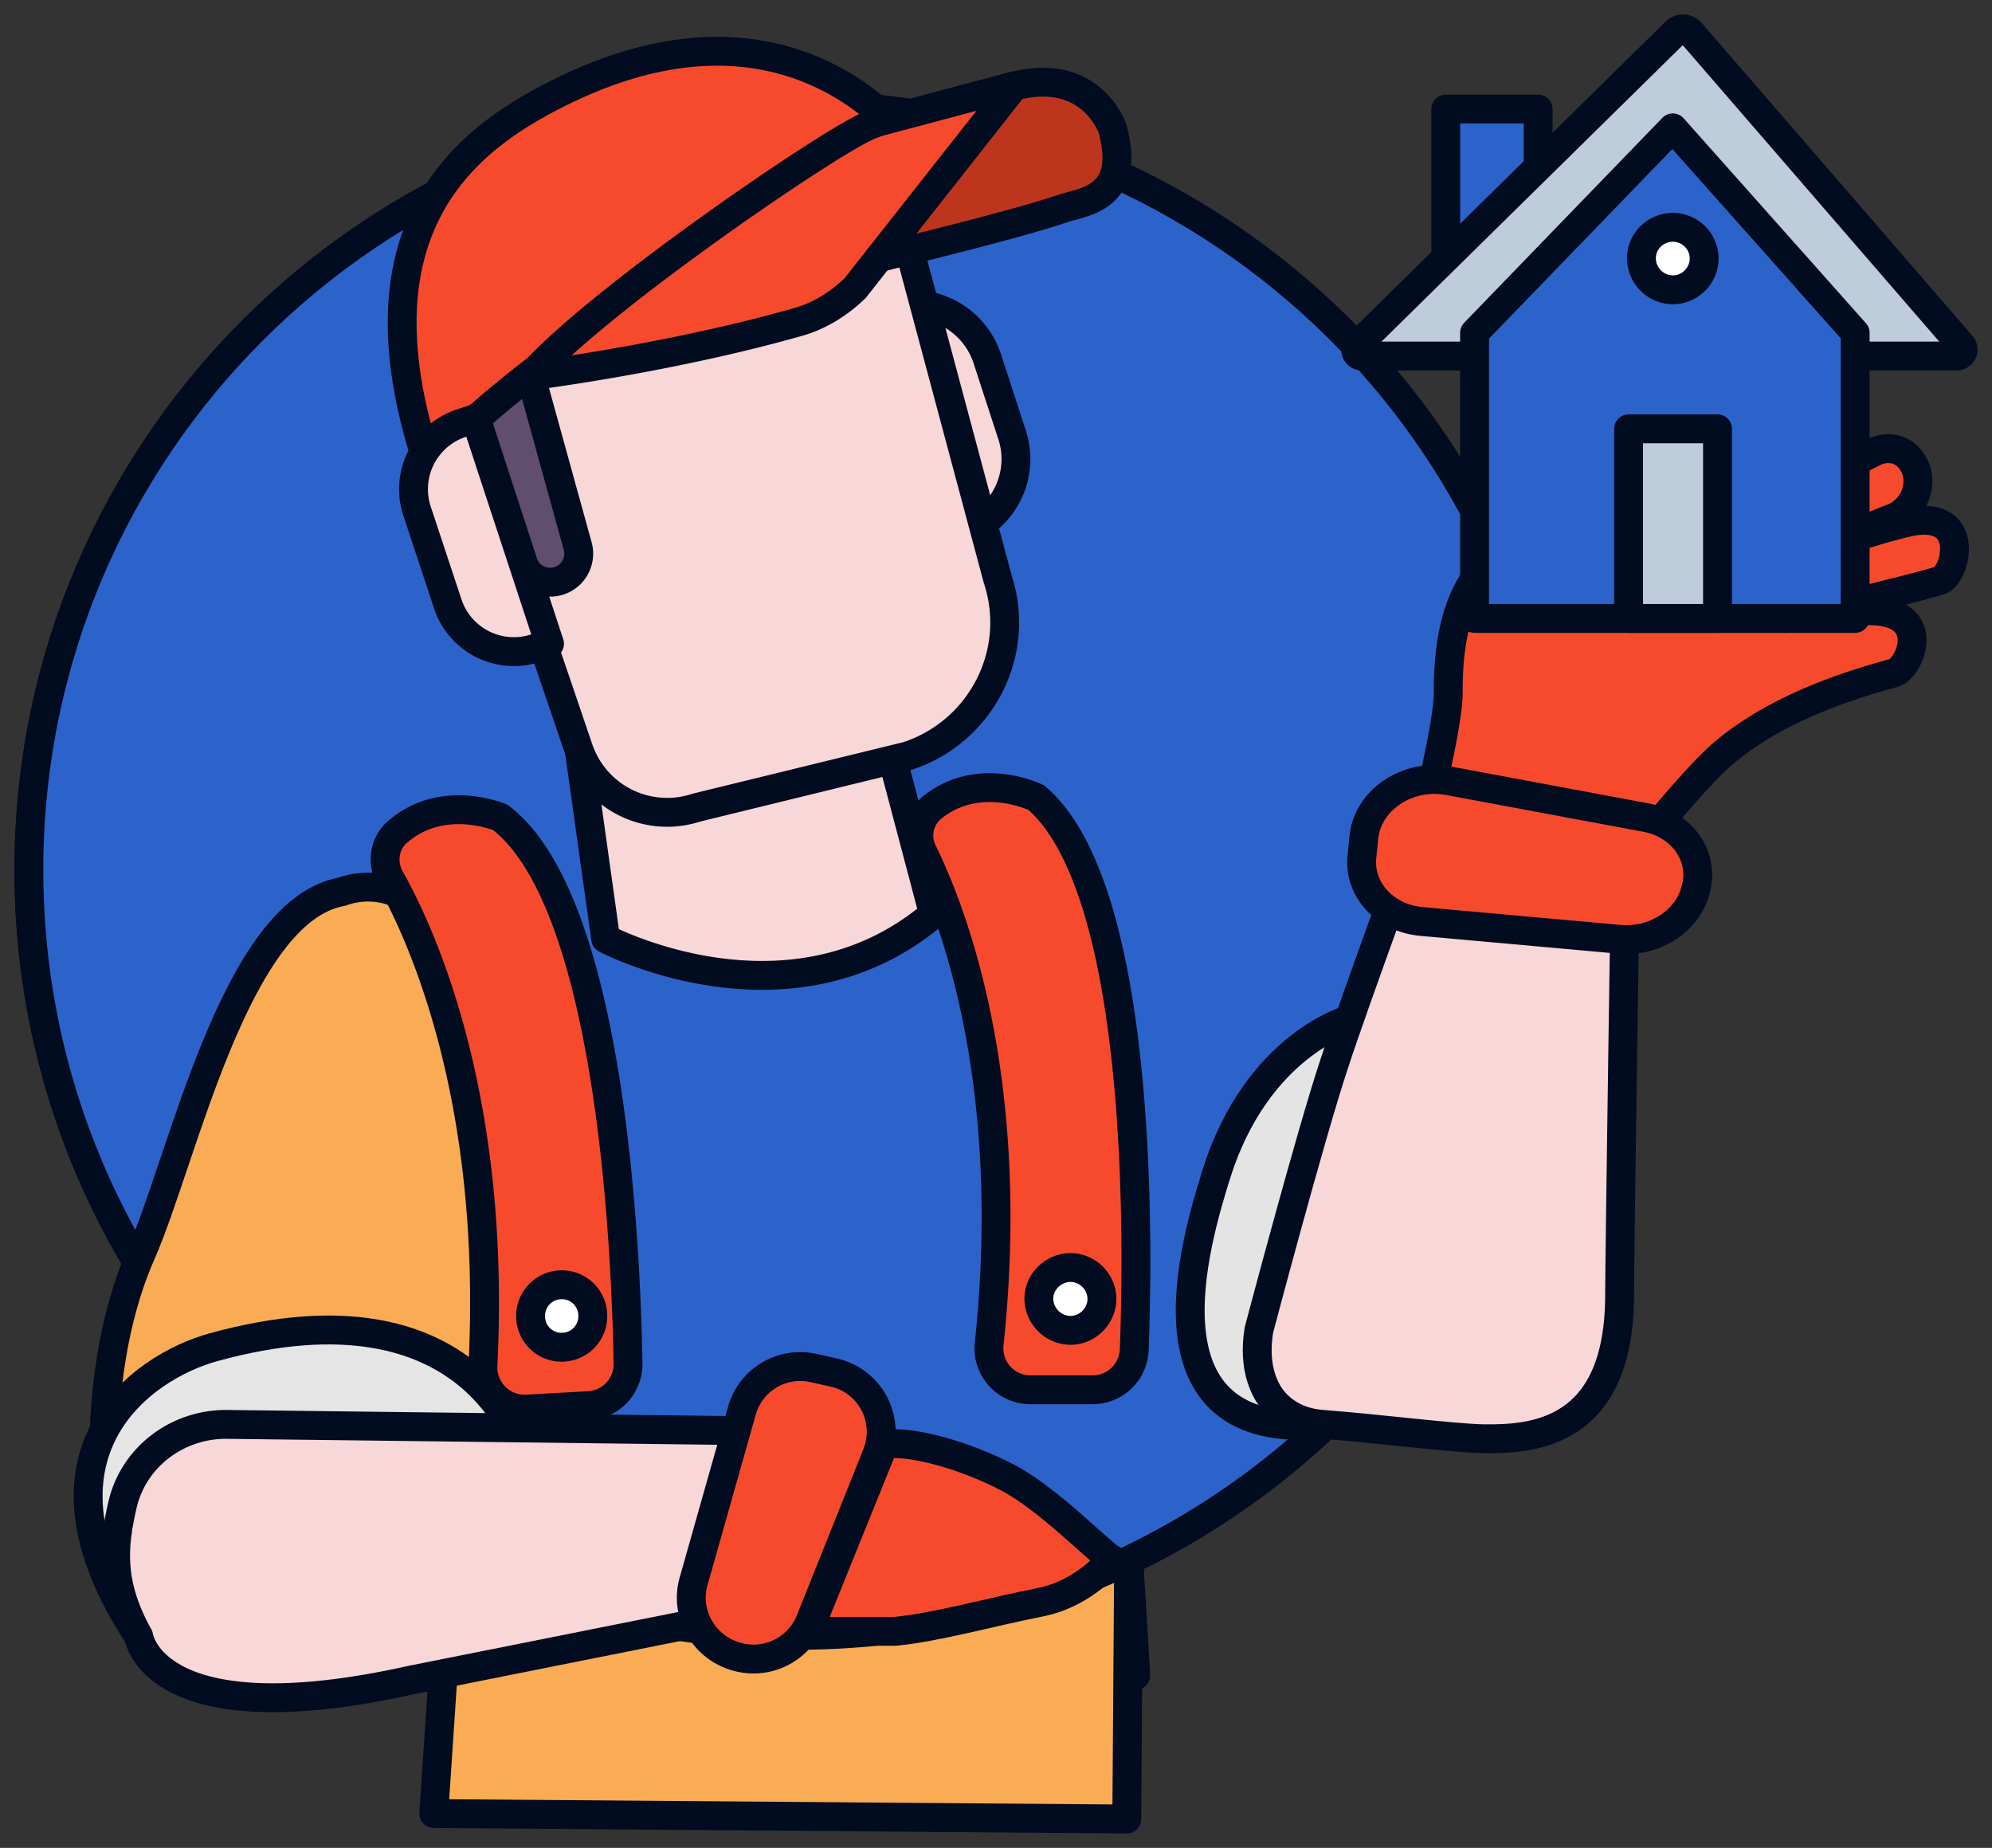 <svg width="69" height="64" fill="none" xmlns="http://www.w3.org/2000/svg"><rect width="100%" height="100%" fill="#333333" stroke="none"/><g stroke="#020C20"><path d="M1 30.13C1 15.504 12.908 3.639 27.604 3.639c14.68 0 26.587 11.865 26.587 26.491 0 14.643-11.908 26.509-26.587 26.509C12.908 56.639 1 44.773 1 30.13z" fill="#869CAD" stroke-linecap="round" stroke-linejoin="round"/><path d="M35.607 29.77l12.183 6.07s.413 10.27-3.545 13.494l-8.93-3.498s-6.798-9.087.292-16.066z" fill="#BDCDDB" stroke-linecap="round" stroke-linejoin="round"/><g stroke-linecap="round" stroke-linejoin="round"><path d="M12.271 32.136s10.257-7.356 21.218-2.692c1.446.617 4.285 2.366 4.285 2.366l1.566 26.218s-19.067 4.766-24.074 1.783c0 0 2.254-21.81-2.995-27.675z" fill="#BDCDDB"/><path d="M16.625 38.875l-1.6 23.936L39.03 63l.172-24.125s-7.124 5.127-22.577 0z" fill="#FAAC55"/><path d="M1 30.13C1 15.504 12.908 3.639 27.604 3.639c14.68 0 26.587 11.865 26.587 26.491 0 14.643-11.908 26.509-26.587 26.509C12.908 56.639 1 44.773 1 30.13z" fill="#2C63CB"/></g><path d="M34.905 51.176c-1.527-.799-3.413-1.302-4.286-1.149L28 56.5h3c1.416-.13 3.405-.69 5-1 1.595-.31 2.5-1.5 2.5-1.5-.476-.306-2.203-2.096-3.595-2.824z" fill="#F74A2D"/><path d="M17.555 49.831S5.302 50.93 3.839 53.981c0 0-1.015-5.864 1.05-10.562 1.446-3.275 3.253-11.883 6.952-12.535 0 0 3.7-1.577 4.543 5.196l1.17 13.751z" fill="#FAAC55" stroke-linecap="round" stroke-linejoin="round"/><path d="M46.74 35.308s-3.201.875-4.612 5.367c-.706 2.28-2.84 9.26 3.7 8.66l1.961-13.495-1.05-.532z" fill="#E4E4E4" stroke-linecap="round" stroke-linejoin="round"/><path d="M44.537 48.906c.345.24.775.394 1.291.428 1.841.137 4.509.48 5.576.497 1.703.018 4.697-.171 4.697-4.99 0-1.422.224-16.203.224-16.203l-6.814-1.011s-2.616 7.115-3.304 9.242c-.826 2.486-2.599 9.19-2.599 9.19-.206 1.235.12 2.298.93 2.847z" fill="#F7D7D7" stroke-linecap="round" stroke-linejoin="round"/><path d="M55.809 30.541s2.719-3.463 3.872-4.44c1.239-1.046 3.011-2.007 5.92-2.795.533-.155 1.342-1.972-.585-2.144 0 0-2.048-.12-3.15.258 0 0 3.563-.806 5.3-1.304.586-.154 1.136-2.417-.929-2.057-1.101.206-4.319 1.32-4.319 1.32l3.648-1.44c.86-.343 1.17-1.475.516-2.126a.679.679 0 00-.103-.086c-.31-.24-.723-.24-1.067-.069l-3.94 1.972 2.615-2.743s.568-2.64-3.992 0l-7.623 4.372s-1.825.652-1.807 4.681c.017 1.217-.93 4.801-.93 4.801l6.574 1.8z" fill="#F74A2D" stroke-linecap="round" stroke-linejoin="round"/><g stroke-linecap="round" stroke-linejoin="round"><path d="M35.692 48.134h2.151c.774 0 1.411-.6 1.446-1.389.154-4.08.258-15.98-3.39-19.118 0 0-1.98-.978-3.614.343a1.258 1.258 0 00-.31 1.56c.964 1.972 3.27 7.767 2.289 17.01a1.436 1.436 0 001.428 1.594z" fill="#F74A2D"/><path d="M38.17 44.979c0 .6-.5 1.097-1.084 1.097a1.107 1.107 0 01-1.102-1.097c0-.583.5-1.08 1.102-1.08a1.1 1.1 0 011.084 1.08z" fill="#fff"/></g><g stroke-linecap="round" stroke-linejoin="round"><path d="M18.244 48.803l2.15-.12a1.438 1.438 0 001.36-1.458c-.069-4.08-.602-15.998-4.422-18.913 0 0-2.03-.874-3.597.532-.43.394-.516 1.063-.224 1.578 1.085 1.92 3.683 7.578 3.218 16.855a1.447 1.447 0 001.515 1.526z" fill="#F74A2D"/><path d="M20.532 45.528a1.074 1.074 0 01-1.015 1.131 1.069 1.069 0 01-1.136-1.029 1.074 1.074 0 011.015-1.131 1.069 1.069 0 011.136 1.029z" fill="#fff"/></g><g stroke-linecap="round" stroke-linejoin="round"><path d="M53.279 9.983h-3.2V3.776h3.2v6.207z" fill="#2C63CB"/><path d="M47.188 12.332h20.58c.19 0 .31-.223.173-.377L58.562 1.118a.36.36 0 00-.516-.017L47.033 11.937c-.155.155-.052.395.154.395z" fill="#BDCDDB"/><path d="M64.259 11.526l-6.316-7.099-6.866 7.099v9.893H64.26v-9.893z" fill="#2C63CB"/><path d="M59.492 14.852h-3.08v6.567h3.08v-6.567z" fill="#BDCDDB"/><path d="M59.028 8.885c.034.6-.43 1.115-1.016 1.15a1.094 1.094 0 01-1.153-1.03c-.034-.6.43-1.097 1.033-1.131a1.087 1.087 0 011.136 1.011z" fill="#fff"/></g><g stroke-linecap="round" stroke-linejoin="round"><path d="M19.654 23.049l1.325 9.464s6.367 3.361 11.358-.857l-2.358-8.916-10.325.309zm13.664-4.579l-1.153.378-2.547-7.802 1.136-.377a2.743 2.743 0 013.442 1.749l.86 2.64a2.7 2.7 0 01-1.738 3.412z" fill="#F7D7D7"/><path d="M31.425 26.186l-7.297 1.784a3.24 3.24 0 01-4.095-2.058l-5.197-15.278A3.83 3.83 0 0117.314 5.8l8.415-3.052A3.868 3.868 0 0130.582 5.2l3.975 14.849c.843 2.555-.568 5.298-3.132 6.138z" fill="#F7D7D7"/><path d="M19.74 19.893a.993.993 0 00.276-.96l-1.635-5.915-2.134.72 1.876 5.761c.223.669 1.084.892 1.617.395z" fill="#5F4E6D"/><path d="M14.835 16.121S19.62 10.55 31.7 5.233c0 0-3.941-6.07-12.115-2.126-3.115 1.509-7.59 4.475-4.75 13.014z" fill="#F74A2D"/><path d="M19.034 22.294l-.482.154a2.413 2.413 0 01-3.046-1.543l-1.067-3.223a2.41 2.41 0 011.566-3.035l.465-.155 2.564 7.802z" fill="#F7D7D7"/><path d="M29.6 9.125s5.387-1.268 7.263-1.92c.705-.223 2.34-.36 1.669-2.76 0 0-.757-2.23-3.545-1.424L29.6 9.125z" fill="#BE351D"/><path d="M18.38 13.018s4.818-.6 9.275-1.87c.723-.205 1.394-.617 1.962-1.165l5.524-7.013-4.577 1.217a3.3 3.3 0 00-.637.24c-1.687.823-9.327 6.07-11.547 8.59z" fill="#F74A2D"/></g><path d="M49.219 31.913l6.866.618c1.273.12 2.443-.686 2.667-1.8l.017-.052c.224-1.098-.55-2.144-1.772-2.366l-6.815-1.27c-1.428-.274-2.822.67-2.942 1.973l-.07.703c-.085 1.114.81 2.074 2.049 2.194z" fill="#F74A2D" stroke-linecap="round" stroke-linejoin="round"/><path d="M18.14 50.432s-1.584-6.293-10.74-3.773c-2.51.686-6.76 3.704-2.597 10.014l13.337-6.241z" fill="#E5E5E5" stroke-linecap="round" stroke-linejoin="round"/><path d="M7.936 49.334c-1.756-.051-3.322 1.115-3.7 2.812-.31 1.372-.465 2.675.568 4.527 0 0 .464 3.515 9.464 1.509l12.373-2.47 1.119-6.138-19.824-.24z" fill="#F7D7D7" stroke-linecap="round" stroke-linejoin="round"/><path d="M25.694 48.871l-1.669 5.899c-.31 1.08.31 2.212 1.377 2.572l.051.017a2.12 2.12 0 002.616-1.235l2.306-5.761a2.102 2.102 0 00-1.514-2.83l-.689-.154a2.1 2.1 0 00-2.478 1.492z" fill="#F74A2D" stroke-linecap="round" stroke-linejoin="round"/></g><path d="M44.09 53.792l-8.777-.857 8.777.857z" fill="#F74A2D"/></svg>